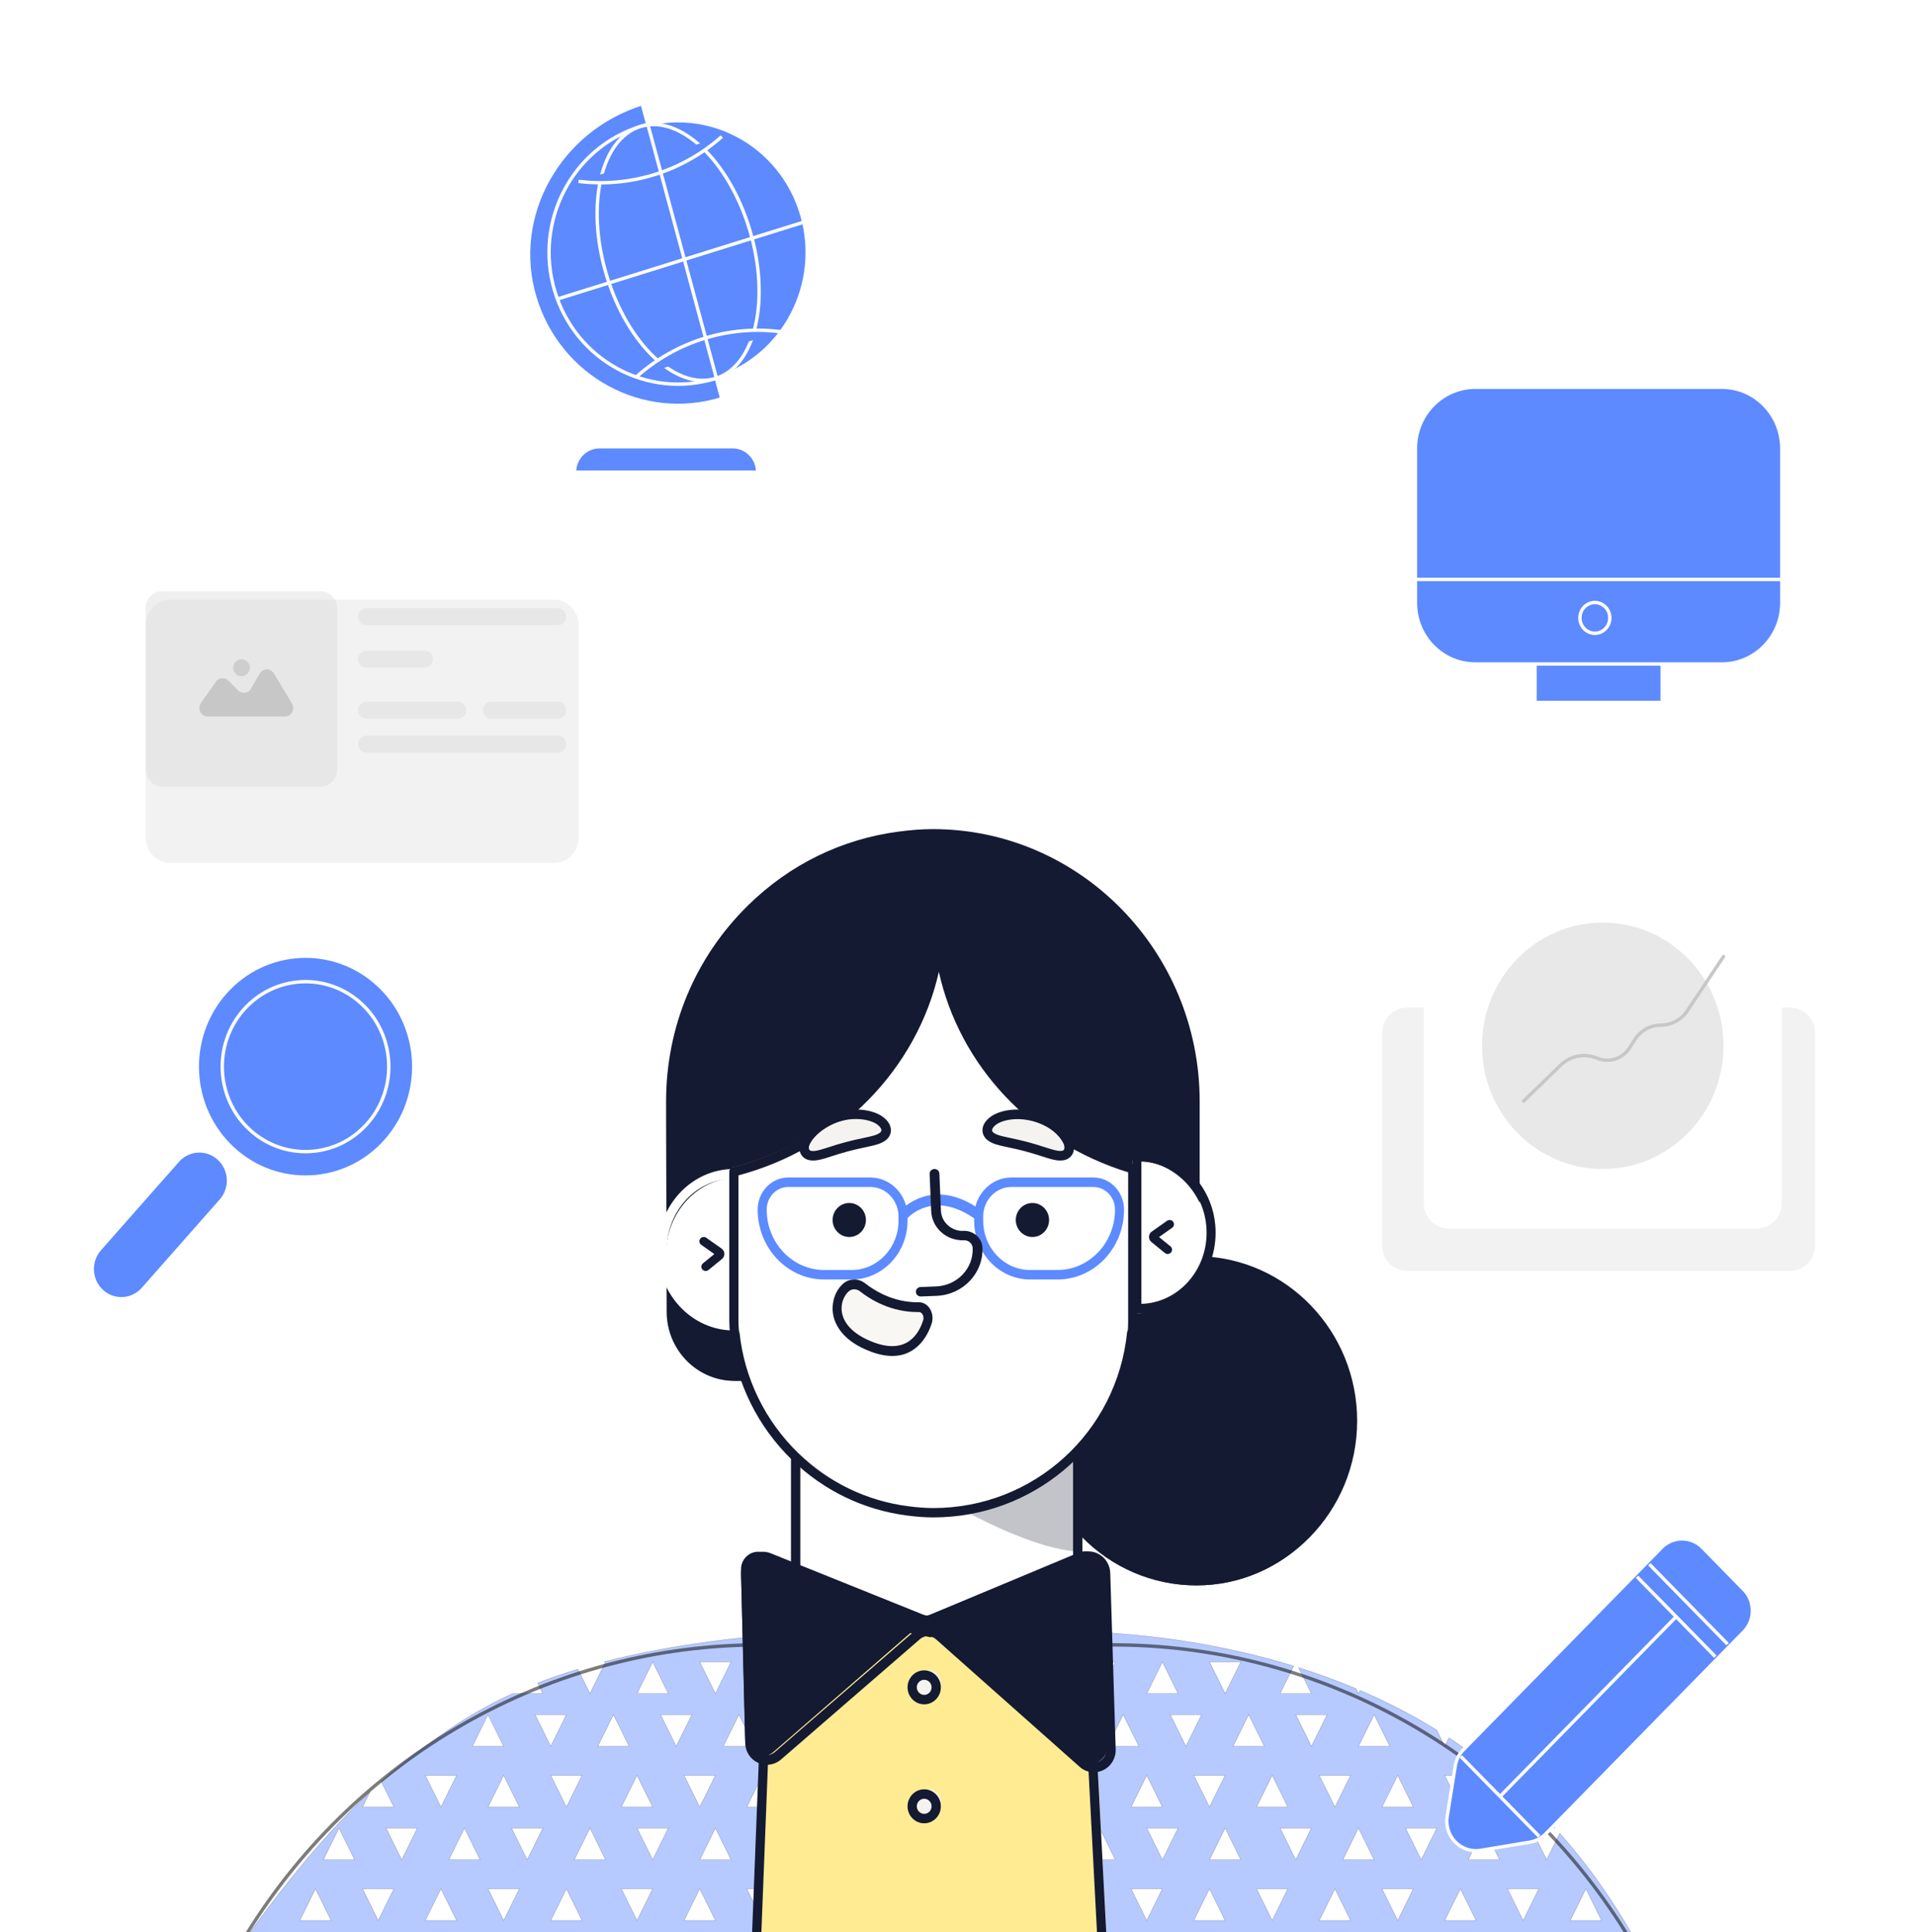 <svg width="565" height="570" viewBox="0 0 565 570" fill="none" xmlns="http://www.w3.org/2000/svg">
<mask id="mask0_186_1139" style="mask-type:alpha" maskUnits="userSpaceOnUse" x="0" y="0" width="565" height="573">
<path d="M565 0H0V573H565V0Z" fill="white"/>
</mask>
<g mask="url(#mask0_186_1139)">
<path opacity="0.447" fill-rule="evenodd" clip-rule="evenodd" d="M211.452 484.055C246.684 479.506 312.036 478.475 348.633 484.055C360.251 485.826 371.266 488.314 381.679 491.518L377.664 499.643H386.919L383.133 491.971C388.976 493.816 394.626 495.889 400.085 498.19L400.801 499.643L401.271 498.695C409.217 502.11 416.753 506.013 423.879 510.403L426.252 515.206L427.492 512.694C434.518 517.278 441.129 522.354 447.325 527.925L444.762 533.113L452.83 533.112C454.863 535.119 456.847 537.183 458.783 539.305L451.703 539.308L456.33 548.676L460.188 540.865C468.989 550.763 476.763 561.882 483.508 574.225L483.507 590.682L477.153 590.684L481.781 600.053L483.507 596.553L483.508 618.123L394.744 615.75L394.055 615.219L398.487 606.248H389.233L393.422 614.73L380.911 605.072V615.75H142.285V605.072L130.999 613.782L134.725 606.248H125.47L129.689 614.795L128.452 615.75H70.813L70.811 615.615L79.195 615.616L74.568 606.248L70.811 613.85V593.602L72.254 590.684L70.811 590.682L70.813 574.225C84.212 555.263 97.002 540.058 109.184 528.61L106.96 533.113H116.215L112.495 525.578C115.942 522.504 119.34 519.737 122.688 517.275C125.485 515.219 128.45 513 131.793 510.705L132.862 509.978C137.899 506.583 143.801 503.044 151.237 499.641L160.175 499.643L158.632 496.518C162.25 495.109 166.188 493.741 170.496 492.436L174.058 499.643L178.685 490.274L178.222 490.273C187.6 487.851 198.542 485.722 211.452 484.055ZM472.526 606.248H463.271L467.899 615.616L472.526 606.248ZM449.389 606.248L444.762 615.616H454.016L449.389 606.248ZM435.507 606.248H426.252L430.879 615.616L435.507 606.248ZM412.37 606.248L407.742 615.616H416.997L412.37 606.248ZM375.35 606.248L370.723 615.616H379.978L375.35 606.248ZM361.468 606.248H352.213L356.841 615.616L361.468 606.248ZM338.331 606.248L333.704 615.616H342.958L338.331 606.248ZM322.135 606.248H312.88L317.508 615.616L322.135 606.248ZM298.998 606.248L294.37 615.616H303.625L298.998 606.248ZM285.116 606.248H275.861L280.488 615.616L285.116 606.248ZM261.979 606.248L257.351 615.616H266.606L261.979 606.248ZM248.096 606.248H238.841L243.469 615.616L248.096 606.248ZM224.959 606.248L220.332 615.616H229.587L224.959 606.248ZM211.077 606.248H201.822L206.45 615.616L211.077 606.248ZM187.94 606.248L183.312 615.616H192.567L187.94 606.248ZM171.744 606.248H162.489L167.116 615.616L171.744 606.248ZM148.607 606.248L143.979 615.616H153.234L148.607 606.248ZM111.587 606.248L106.96 615.616H116.215L111.587 606.248ZM97.705 606.248H88.45L93.078 615.616L97.705 606.248ZM298.998 590.684H289.743L294.37 600.053L298.998 590.684ZM463.271 590.684L458.644 600.053H467.899L463.271 590.684ZM449.389 590.684H440.134L444.762 600.053L449.389 590.684ZM426.252 590.684L421.624 600.053H430.879L426.252 590.684ZM410.056 590.684H400.801L405.428 600.053L410.056 590.684ZM386.919 590.684L382.291 600.053H391.546L386.919 590.684ZM373.037 590.684H363.782L368.409 600.053L373.037 590.684ZM349.899 590.684L345.272 600.053H354.527L349.899 590.684ZM336.017 590.684H326.762L331.39 600.053L336.017 590.684ZM312.88 590.684L308.253 600.053H317.508L312.88 590.684ZM273.547 590.684L268.92 600.053H278.175L273.547 590.684ZM259.665 590.684H250.41L255.037 600.053L259.665 590.684ZM236.528 590.684L231.9 600.053H241.155L236.528 590.684ZM222.645 590.684H213.391L218.018 600.053L222.645 590.684ZM199.508 590.684L194.881 600.053H204.136L199.508 590.684ZM185.626 590.684H176.371L180.999 600.053L185.626 590.684ZM162.489 590.684L157.862 600.053H167.116L162.489 590.684ZM148.607 590.684H139.352L143.979 600.053L148.607 590.684ZM123.156 590.684L118.529 600.053H127.783L123.156 590.684ZM109.274 590.684H100.019L104.646 600.053L109.274 590.684ZM86.137 590.684L81.509 600.053H90.764L86.137 590.684ZM479.467 572.778H470.212L474.84 582.146L479.467 572.778ZM456.33 572.778L451.703 582.146H460.958L456.33 572.778ZM442.448 572.778H433.193L437.82 582.146L442.448 572.778ZM419.311 572.778L414.683 582.146H423.938L419.311 572.778ZM405.428 572.778H396.174L400.801 582.146L405.428 572.778ZM382.291 572.778L377.664 582.146H386.919L382.291 572.778ZM366.095 572.778H356.841L361.468 582.146L366.095 572.778ZM342.958 572.778L338.331 582.146H347.586L342.958 572.778ZM329.076 572.778H319.821L324.449 582.146L329.076 572.778ZM305.939 572.778L301.312 582.146H310.566L305.939 572.778ZM292.057 572.778H282.802L287.429 582.146L292.057 572.778ZM268.92 572.778L264.292 582.146H273.547L268.92 572.778ZM255.037 572.778H245.783L250.41 582.146L255.037 572.778ZM231.9 572.778L227.273 582.146H236.528L231.9 572.778ZM215.704 572.778H206.45L211.077 582.146L215.704 572.778ZM192.567 572.778L187.94 582.146H197.195L192.567 572.778ZM178.685 572.778H169.43L174.058 582.146L178.685 572.778ZM155.548 572.778L150.921 582.146H160.175L155.548 572.778ZM141.666 572.778H132.411L137.038 582.146L141.666 572.778ZM118.529 572.778L113.901 582.146H123.156L118.529 572.778ZM104.646 572.778H95.391L100.019 582.146L104.646 572.778ZM79.195 572.778L74.568 582.146H83.823L79.195 572.778ZM467.899 557.214L463.271 566.582H472.526L467.899 557.214ZM454.016 557.214H444.762L449.389 566.582L454.016 557.214ZM430.879 557.214L426.252 566.582H435.507L430.879 557.214ZM416.997 557.214H407.742L412.37 566.582L416.997 557.214ZM393.86 557.214L389.233 566.582H398.487L393.86 557.214ZM379.978 557.214H370.723L375.35 566.582L379.978 557.214ZM356.841 557.214L352.213 566.582H361.468L356.841 557.214ZM342.958 557.214H333.704L338.331 566.582L342.958 557.214ZM317.508 557.214L312.88 566.582H322.135L317.508 557.214ZM93.078 557.214L88.45 566.582H97.705L93.078 557.214ZM303.625 557.214H294.37L298.998 566.582L303.625 557.214ZM280.488 557.214L275.861 566.582H285.116L280.488 557.214ZM266.606 557.214H257.351L261.979 566.582L266.606 557.214ZM243.469 557.214L238.841 566.582H248.096L243.469 557.214ZM229.587 557.214H220.332L224.959 566.582L229.587 557.214ZM206.45 557.214L201.822 566.582H211.077L206.45 557.214ZM192.567 557.214H183.312L187.94 566.582L192.567 557.214ZM167.116 557.214L162.489 566.582H171.744L167.116 557.214ZM153.234 557.214H143.979L148.607 566.582L153.234 557.214ZM130.097 557.214L125.47 566.582H134.725L130.097 557.214ZM116.215 557.214H106.96L111.587 566.582L116.215 557.214ZM437.82 539.308L433.193 548.676H442.448L437.82 539.308ZM423.938 539.308H414.683L419.311 548.676L423.938 539.308ZM400.801 539.308L396.174 548.676H405.428L400.801 539.308ZM386.919 539.308H377.664L382.291 548.676L386.919 539.308ZM361.468 539.308L356.841 548.676H366.095L361.468 539.308ZM347.586 539.308H338.331L342.958 548.676L347.586 539.308ZM324.449 539.308L319.821 548.676H329.076L324.449 539.308ZM310.566 539.308H301.312L305.939 548.676L310.566 539.308ZM287.429 539.308L282.802 548.676H292.057L287.429 539.308ZM273.547 539.308H264.292L268.92 548.676L273.547 539.308ZM250.41 539.308L245.783 548.676H255.037L250.41 539.308ZM236.528 539.308H227.273L231.9 548.676L236.528 539.308ZM211.077 539.308L206.45 548.676H215.704L211.077 539.308ZM197.195 539.308H187.94L192.567 548.676L197.195 539.308ZM174.058 539.308L169.43 548.676H178.685L174.058 539.308ZM160.175 539.308H150.921L155.548 548.676L160.175 539.308ZM137.038 539.308L132.411 548.676H141.666L137.038 539.308ZM123.156 539.308H113.901L118.529 548.676L123.156 539.308ZM100.019 539.308L95.391 548.676H104.646L100.019 539.308ZM435.507 523.744H426.252L430.879 533.113L435.507 523.744ZM412.37 523.744L407.742 533.113H416.997L412.37 523.744ZM398.487 523.744H389.233L393.86 533.113L398.487 523.744ZM375.35 523.744L370.723 533.113H379.978L375.35 523.744ZM361.468 523.744H352.213L356.841 533.113L361.468 523.744ZM338.331 523.744L333.704 533.113H342.958L338.331 523.744ZM322.135 523.744H312.88L317.508 533.113L322.135 523.744ZM298.998 523.744L294.37 533.113H303.625L298.998 523.744ZM285.116 523.744H275.861L280.488 533.113L285.116 523.744ZM261.979 523.744L257.351 533.113H266.606L261.979 523.744ZM248.096 523.744H238.841L243.469 533.113L248.096 523.744ZM224.959 523.744L220.332 533.113H229.587L224.959 523.744ZM211.077 523.744H201.822L206.45 533.113L211.077 523.744ZM187.94 523.744L183.312 533.113H192.567L187.94 523.744ZM171.744 523.744H162.489L167.116 533.113L171.744 523.744ZM148.607 523.744L143.979 533.113H153.234L148.607 523.744ZM134.725 523.744H125.47L130.097 533.113L134.725 523.744ZM405.428 505.838L400.801 515.206H410.056L405.428 505.838ZM391.546 505.838H382.291L386.919 515.206L391.546 505.838ZM368.409 505.838L363.782 515.206H373.037L368.409 505.838ZM354.527 505.838H345.272L349.899 515.206L354.527 505.838ZM331.39 505.838L326.762 515.206H336.017L331.39 505.838ZM317.508 505.838H308.253L312.88 515.206L317.508 505.838ZM294.37 505.838L289.743 515.206H298.998L294.37 505.838ZM278.175 505.838H268.92L273.547 515.206L278.175 505.838ZM255.037 505.838L250.41 515.206H259.665L255.037 505.838ZM241.155 505.838H231.9L236.528 515.206L241.155 505.838ZM218.018 505.838L213.391 515.206H222.645L218.018 505.838ZM204.136 505.838H194.881L199.508 515.206L204.136 505.838ZM180.999 505.838L176.371 515.206H185.626L180.999 505.838ZM167.116 505.838H157.862L162.489 515.206L167.116 505.838ZM143.979 505.838L139.352 515.206H148.607L143.979 505.838ZM366.095 490.274H356.841L361.468 499.643L366.095 490.274ZM342.958 490.274L338.331 499.643H347.586L342.958 490.274ZM329.076 490.274H319.821L324.449 499.643L329.076 490.274ZM305.939 490.274L301.312 499.643H310.566L305.939 490.274ZM292.057 490.274H282.802L287.429 499.643L292.057 490.274ZM268.92 490.274L264.292 499.643H273.547L268.92 490.274ZM255.037 490.274H245.783L250.41 499.643L255.037 490.274ZM231.9 490.274L227.273 499.643H236.528L231.9 490.274ZM215.704 490.274H206.45L211.077 499.643L215.704 490.274ZM192.567 490.274L187.94 499.643H197.195L192.567 490.274Z" fill="#5D8AFF" stroke="#141A32" stroke-width="0.1"/>
<path d="M483.116 575.841C451.267 520.281 393.15 485.888 330.077 485.276L310.284 485.084" stroke="black" stroke-opacity="0.515"/>
<path d="M69.627 575.841C101.476 520.281 159.593 485.888 222.666 485.276L242.459 485.084" stroke="black" stroke-opacity="0.515"/>
<path d="M69.627 688.764V68.789C69.627 44.053 89.277 24 113.517 24H439.226C463.465 24 483.116 44.053 483.116 68.789V688.764" stroke="url(#paint0_linear_186_1139)" stroke-opacity="0.515"/>
<path d="M365.306 24C365.306 43.529 349.854 59.36 330.794 59.36H221.948C202.888 59.36 187.437 43.529 187.437 24" stroke="url(#paint1_linear_186_1139)" stroke-opacity="0.515"/>
<path d="M221.862 269.155C233.527 257.732 248.671 250.03 265.527 247.829C268.779 247.402 272.069 247.11 275.432 247.11C318.211 247.11 352.889 282.505 352.889 326.166V331.452V373.274L353.145 373.26C378.7 373.26 399.413 394.405 399.413 420.485C399.413 446.567 378.7 467.712 353.145 467.712C327.591 467.712 306.875 446.567 306.875 420.485C306.875 416.01 307.525 411.696 308.666 407.594L216.704 407.307C206.469 407.273 198.178 398.813 198.148 388.366L197.978 331.452V326.166C197.978 303.742 207.165 283.542 221.862 269.155Z" fill="#141A32"/>
<path d="M352.859 373.378C377.571 373.378 397.687 393.912 397.687 419.152C397.687 444.393 377.571 464.929 352.843 464.929C328.117 464.929 307.999 444.393 307.999 419.152C307.999 415.008 308.585 410.803 309.738 406.659C309.853 406.239 309.768 405.788 309.515 405.44C309.259 405.092 308.855 404.889 308.43 404.886L216.594 404.599C207.152 404.569 199.45 396.706 199.42 387.068L199.248 324.952C199.248 303.68 207.572 283.814 222.679 269.016C234.498 257.444 249.31 250.211 265.516 248.093C269.208 247.611 272.297 247.386 275.236 247.386C317.135 247.386 351.223 282.183 351.223 324.952V372.001C351.223 372.769 351.831 373.392 352.587 373.392L352.859 373.378ZM352.843 467.712C379.071 467.712 400.413 445.929 400.413 419.152C400.413 392.757 379.668 371.207 353.95 370.609V324.952C353.95 280.647 318.637 244.603 275.236 244.603C272.177 244.603 268.981 244.834 265.17 245.332C248.381 247.525 233.034 255.02 220.795 267.01C205.14 282.337 196.522 302.912 196.522 324.952V330.231L196.694 387.08C196.729 398.237 205.65 407.346 216.583 407.383L306.658 407.664C305.739 411.482 305.273 415.34 305.273 419.152C305.273 445.929 326.612 467.712 352.843 467.712Z" fill="#141A32"/>
<path d="M235.826 497.794H316.892V407.548H235.826V497.794Z" fill="white"/>
<path d="M316.594 495.015H236.123V407.821H316.594V495.015ZM234.746 497.794H317.971C318.731 497.794 319.348 497.172 319.348 496.405V406.431C319.348 405.664 318.731 405.041 317.971 405.041H234.746C233.986 405.041 233.369 405.664 233.369 406.431V496.405C233.369 497.172 233.986 497.794 234.746 497.794Z" fill="#141A32"/>
<path opacity="0.255" d="M316.892 457.685C306.637 456.548 293.663 450.708 282.5 444.64C295.776 442.881 307.705 436.728 316.892 427.603V457.685Z" fill="#141A32"/>
<path d="M334.905 342.37C346.663 342.37 356.195 352.472 356.195 364.933C356.195 377.394 346.663 387.493 334.905 387.493H334.087V342.37H334.905Z" fill="white"/>
<path d="M336.745 342.694C347.404 342.985 355.994 352.286 355.994 363.678C355.994 375.068 347.404 384.368 336.745 384.662V342.694ZM335.416 387.493H336.224C348.592 387.493 358.652 376.809 358.652 363.678C358.652 350.547 348.592 339.863 336.224 339.863H335.416C334.68 339.863 334.087 340.493 334.087 341.274V386.082C334.087 386.861 334.68 387.493 335.416 387.493Z" fill="#141A32"/>
<path d="M217.813 347.384H218.631V392.507H217.813C206.053 392.507 196.522 382.408 196.522 369.947C196.522 357.485 206.053 347.384 217.813 347.384Z" fill="white"/>
<path d="M215.973 347.708V389.676C205.313 389.382 196.723 380.081 196.723 368.692C196.723 357.299 205.313 347.999 215.973 347.708ZM216.491 392.507H217.302C218.038 392.507 218.631 391.875 218.631 391.095V346.288C218.631 345.506 218.038 344.877 217.302 344.877H216.491C204.125 344.877 194.066 355.561 194.066 368.692C194.066 381.823 204.125 392.507 216.491 392.507Z" fill="white"/>
<path d="M276.778 277.192C280.297 308.244 302.888 334.323 334.087 343.533V378.025V381.849V385.816V388.321C334.087 391.1 333.857 393.774 333.474 396.339C333.679 394.83 333.828 393.304 333.914 391.758L333.782 391.888C330.759 421.804 305.654 445.151 275.13 445.151C272.57 445.151 270.066 444.929 267.592 444.612C254.76 442.958 243.232 437.18 234.354 428.606C224.582 419.169 218.011 406.406 216.506 392.106L216.374 392.123C216.252 390.854 216.174 389.585 216.174 388.321V385.816V381.849V378.025V344.398C249.063 336.106 273.137 309.323 276.778 277.192Z" fill="white"/>
<path d="M332.764 392.385L332.548 392.951C329.559 422.565 304.971 444.897 275.357 444.897C273.122 444.897 270.783 444.729 268.001 444.373C255.74 442.791 244.532 437.39 235.589 428.75C225.788 419.288 219.61 406.647 218.19 393.166L218.012 392.611C217.917 391.485 217.869 390.474 217.869 389.533V346.752C247.721 338.82 270.572 315.318 276.996 286.708C283.139 314.388 304.303 337.051 332.848 345.844V389.533C332.848 390.471 332.818 391.424 332.764 392.385ZM275.357 447.658C304.548 447.658 329.071 426.913 334.451 398.594C334.691 398.384 334.864 398.091 334.912 397.749C335.33 394.966 335.543 392.202 335.543 389.533V344.811C335.543 344.196 335.144 343.654 334.567 343.486C303.864 334.414 281.791 308.872 278.341 278.412C278.263 277.717 277.686 277.192 277.001 277.192C276.316 277.192 275.74 277.717 275.661 278.412C272.112 309.766 248.217 336.256 216.2 344.336C215.599 344.488 215.173 345.04 215.173 345.678V389.533C215.173 390.725 215.243 392.012 215.378 393.461L215.578 394.055C217.179 407.966 223.615 420.983 233.739 430.759C243.103 439.803 254.831 445.458 267.664 447.111C270.562 447.481 273.006 447.658 275.357 447.658Z" fill="#141A32"/>
<path d="M255.479 359.918C255.479 362.685 253.28 364.932 250.567 364.932C247.854 364.932 245.652 362.685 245.652 359.918C245.652 357.15 247.854 354.904 250.567 354.904C253.28 354.904 255.479 357.15 255.479 359.918Z" fill="#141A32"/>
<path d="M309.521 359.918C309.521 362.685 307.323 364.932 304.607 364.932C301.894 364.932 299.695 362.685 299.695 359.918C299.695 357.15 301.894 354.904 304.607 354.904C307.323 354.904 309.521 357.15 309.521 359.918Z" fill="#141A32"/>
<path d="M208.209 374.959C208.503 374.959 208.792 374.863 209.035 374.667L212.999 371.434C213.476 371.043 213.74 370.467 213.716 369.855C213.691 369.243 213.388 368.69 212.88 368.335L208.395 365.17C207.814 364.764 207.011 364.888 206.59 365.459C206.174 366.03 206.308 366.822 206.887 367.233L210.757 369.964L207.385 372.715C206.835 373.162 206.76 373.962 207.217 374.502C207.47 374.804 207.84 374.959 208.209 374.959Z" fill="#141A32"/>
<path d="M344.506 369.945C344.878 369.945 345.248 369.79 345.501 369.488C345.958 368.948 345.883 368.148 345.333 367.702L341.958 364.948L345.829 362.219C346.41 361.808 346.544 361.016 346.126 360.448C345.71 359.874 344.902 359.75 344.326 360.156L339.83 363.326C339.326 363.679 339.022 364.232 339.001 364.844C338.978 365.455 339.239 366.029 339.719 366.42L343.683 369.653C343.925 369.849 344.215 369.945 344.506 369.945Z" fill="#141A32"/>
<path d="M261.901 336.506C260.573 337.562 258.576 337.897 256.665 338.332C254.732 338.729 252.801 339.176 251.137 339.625C249.468 340.071 247.571 340.652 245.7 341.276C243.826 341.856 241.92 342.572 240.265 342.317C238.673 342.091 237.629 340.503 238.752 337.902C239.79 335.388 243.351 332 248.868 330.504C254.385 329.036 259.08 330.209 261.164 331.886C263.36 333.594 263.189 335.508 261.901 336.506Z" fill="#F5F3F0"/>
<path d="M252.534 330.128C255.584 330.128 257.877 330.991 258.912 331.818C259.64 332.38 260.047 332.964 260.044 333.442C260.044 333.769 259.837 333.998 259.66 334.135L259.649 334.143C258.746 334.853 257.283 335.172 255.73 335.507L255.045 335.661C253.139 336.046 251.207 336.493 249.542 336.935C247.874 337.379 245.973 337.955 244.101 338.575L243.45 338.776C241.936 339.254 240.509 339.701 239.396 339.537C239.088 339.492 238.88 339.363 238.766 339.156C238.536 338.749 238.617 338.002 238.984 337.161C239.741 335.336 242.766 332.14 248.031 330.728C249.652 330.301 251.168 330.128 252.534 330.128ZM239.907 342.37C241.362 342.37 242.85 341.901 244.297 341.445L244.958 341.236C246.8 340.626 248.645 340.065 250.266 339.637C251.88 339.207 253.759 338.774 255.634 338.394L256.329 338.24C258.118 337.849 259.968 337.446 261.379 336.342C262.312 335.621 262.848 334.568 262.848 333.442C262.85 332.478 262.469 331.027 260.644 329.622C258.261 327.719 253.195 326.481 247.308 328.029C241.426 329.608 237.594 333.204 236.402 336.071C235.469 338.206 235.841 339.673 236.318 340.52C236.859 341.49 237.835 342.138 238.99 342.3C239.293 342.348 239.598 342.37 239.907 342.37Z" fill="#141A32"/>
<path d="M293.179 336.506C294.376 337.564 296.171 337.897 297.889 338.331C299.63 338.728 301.369 339.174 302.867 339.623C304.367 340.072 306.074 340.651 307.761 341.277C309.445 341.859 311.16 342.572 312.65 342.317C314.083 342.091 315.024 340.504 314.01 337.903C313.078 335.388 309.873 332 304.908 330.505C299.944 329.036 295.718 330.207 293.842 331.884C291.865 333.593 292.018 335.507 293.179 336.506Z" fill="#F5F3F0"/>
<path d="M300.192 330.156C301.555 330.156 303.069 330.328 304.69 330.757C309.931 332.163 312.952 335.348 313.697 337.141C314.071 337.997 314.153 338.736 313.927 339.14C313.811 339.343 313.606 339.468 313.32 339.507C312.226 339.677 310.71 339.211 309.264 338.753L308.59 338.544C306.745 337.934 304.846 337.361 303.182 336.912C301.519 336.472 299.588 336.031 297.658 335.633L297.001 335.489C295.453 335.153 293.991 334.837 293.098 334.131L293.084 334.12C292.832 333.931 292.704 333.702 292.704 333.445C292.704 332.976 293.109 332.395 293.815 331.85C294.858 331.017 297.151 330.156 300.192 330.156ZM312.807 342.37C313.116 342.37 313.425 342.348 313.728 342.302C314.876 342.141 315.854 341.489 316.401 340.521C316.88 339.668 317.248 338.197 316.307 336.04C315.123 333.197 311.291 329.605 305.421 328.03C299.532 326.48 294.467 327.719 292.061 329.631C290.25 331.028 289.867 332.479 289.87 333.448C289.87 334.572 290.408 335.628 291.344 336.35C292.755 337.46 294.606 337.861 296.4 338.251L297.063 338.397C298.962 338.781 300.835 339.213 302.451 339.643C304.067 340.075 305.909 340.631 307.725 341.232L308.411 341.447C309.857 341.901 311.342 342.37 312.807 342.37Z" fill="#141A32"/>
<path d="M250.646 380.983C252.089 379.642 254.194 379.663 255.719 380.885C258.502 383.112 264.45 386.934 272.394 386.828C274.345 386.801 275.594 389.149 274.968 391.187C273.588 395.67 269.395 402.841 258.708 398.872C245.688 394.034 246.89 384.483 250.646 380.983Z" fill="#F9F7F3"/>
<path d="M271.114 387.082C271.626 387.082 271.951 387.409 272.134 387.684C272.468 388.188 272.561 388.862 272.381 389.447C271.138 393.443 267.611 399.616 257.922 396.068C252.432 394.051 249.056 390.92 248.413 387.247C247.922 384.417 249.152 382.122 250.355 381.019C251.292 380.159 252.692 380.145 253.752 380.984C256.655 383.279 262.692 387.085 270.75 387.085L271.114 387.082ZM263.239 400.027C271.164 400.027 274.094 392.948 274.896 390.376C275.358 388.894 275.13 387.253 274.285 385.985C273.512 384.828 272.357 384.191 271.069 384.188L270.75 384.191C263.441 384.191 257.951 380.727 255.311 378.64C253.26 377.016 250.511 377.08 248.642 378.808C246.336 380.923 245.223 384.448 245.805 387.785C246.286 390.538 248.389 395.623 257.077 398.809C259.406 399.666 261.451 400.027 263.239 400.027Z" fill="#141A32"/>
<path d="M256.802 350.182C261.377 350.182 265.099 354.093 265.099 358.904V360.13C265.099 368.146 258.894 374.667 251.27 374.667H243.149C233.808 374.667 226.205 366.676 226.205 356.852C226.205 353.174 229.051 350.182 232.549 350.182H256.802ZM243.149 377.466H251.27C260.363 377.466 267.761 369.691 267.761 360.13V358.904C267.761 352.553 262.847 347.384 256.802 347.384H232.549C227.584 347.384 223.543 351.632 223.543 356.852C223.543 368.218 232.338 377.466 243.149 377.466Z" fill="#5C8AFF"/>
<path d="M322.626 350.182C326.121 350.182 328.969 353.174 328.969 356.852C328.969 366.676 321.367 374.667 312.024 374.667H303.906C296.28 374.667 290.075 368.146 290.075 360.13V358.904C290.075 354.093 293.799 350.182 298.375 350.182H322.626ZM303.906 377.466H312.024C322.836 377.466 331.631 368.218 331.631 356.852C331.631 351.632 327.59 347.384 322.626 347.384H298.375C292.33 347.384 287.413 352.553 287.413 358.904V360.13C287.413 369.691 294.813 377.466 303.906 377.466Z" fill="#5C8AFF"/>
<path d="M288.468 359.914C288.936 359.914 289.395 359.64 289.661 359.138C290.067 358.374 289.86 357.366 289.202 356.896C274.97 346.691 265.809 357.024 265.714 357.128C265.168 357.764 265.168 358.799 265.711 359.435C266.257 360.077 267.139 360.077 267.688 359.444C267.999 359.089 275.451 350.861 287.737 359.673L288.468 359.914Z" fill="#5C8AFF"/>
<path d="M271.658 382.479H271.716L276.313 382.298C284.096 381.989 290.171 375.62 289.857 368.092C289.734 365.238 287.219 363.021 284.278 363.121C282.63 363.235 280.934 362.609 279.675 361.489C278.416 360.367 277.687 358.841 277.618 357.187L277.154 346.211C277.12 345.445 276.472 344.86 275.654 344.877C274.862 344.911 274.242 345.557 274.274 346.328L274.738 357.301C274.838 359.696 275.899 361.91 277.722 363.536C279.548 365.16 281.919 365.968 284.396 365.906C285.733 365.812 286.925 366.884 286.977 368.207C287.23 374.197 282.391 379.271 276.195 379.514L271.598 379.695C270.803 379.728 270.186 380.374 270.218 381.143C270.25 381.892 270.889 382.479 271.658 382.479Z" fill="#141A32"/>
<path d="M334.087 715.891L218.63 715.888L228.223 470.219L275.754 480.237L321.195 470.219L334.087 715.891Z" fill="#FFEC92"/>
<path d="M331.282 715.621H218.961L228.411 473.3L274.248 482.974L274.816 482.971L318.585 473.311L331.282 715.621ZM217.541 718.397H332.722C333.099 718.397 333.456 718.239 333.716 717.961C333.97 717.687 334.106 717.315 334.085 716.934L321.224 471.534C321.205 471.129 321.008 470.751 320.691 470.504C320.374 470.254 319.962 470.166 319.571 470.251L274.521 480.197L227.387 470.249C226.999 470.171 226.587 470.263 226.27 470.516C225.953 470.765 225.759 471.146 225.743 471.554L216.175 716.954C216.162 717.331 216.296 717.698 216.555 717.97C216.812 718.242 217.17 718.397 217.541 718.397Z" fill="#141A32"/>
<path d="M325.103 462.698L326.715 515.011C326.853 519.516 321.703 522.034 318.386 519.084L275.829 481.206C273.957 479.538 271.179 479.52 269.284 481.166L228.148 516.899C224.921 519.702 219.974 517.418 219.866 513.079L218.633 463.098C218.539 459.399 222.151 456.801 225.505 458.153L270.665 476.376C271.868 476.861 273.206 476.852 274.4 476.353L318.177 458.071C321.424 456.714 324.993 459.098 325.103 462.698Z" fill="#141A32"/>
<path d="M324.752 464.154L326.356 516.148C326.404 517.664 325.633 518.956 324.299 519.608C322.965 520.259 321.502 520.055 320.382 519.063L277.969 481.414C275.558 479.277 272.043 479.255 269.617 481.362L228.617 516.878C227.525 517.821 226.101 518.025 224.804 517.431C223.507 516.834 222.713 515.606 222.677 514.15L221.447 464.471C221.416 463.208 221.976 462.069 222.986 461.346C223.991 460.622 225.223 460.468 226.374 460.934L271.387 479.044C272.929 479.664 274.621 479.652 276.152 479.013L319.783 460.843C320.891 460.379 322.107 460.501 323.109 461.169C324.114 461.836 324.713 462.925 324.752 464.157V464.154ZM322.723 522.863C323.661 522.863 324.609 522.65 325.507 522.212C327.848 521.067 329.249 518.712 329.171 516.059L327.567 464.065V464.061C327.496 461.91 326.404 459.923 324.643 458.751C322.884 457.574 320.663 457.357 318.722 458.174L275.093 476.345C274.235 476.7 273.284 476.708 272.414 476.36L227.402 458.246C225.392 457.441 223.135 457.712 221.371 458.98C219.601 460.252 218.576 462.328 218.633 464.543L219.862 514.222C219.927 516.777 221.376 519.014 223.653 520.061C225.927 521.098 228.524 520.73 230.435 519.08L271.432 483.565C272.8 482.382 274.773 482.397 276.126 483.593L318.542 521.242C319.743 522.313 321.221 522.863 322.723 522.863Z" fill="#141A32"/>
<path d="M277.587 496.541C277.587 498.618 275.937 500.301 273.902 500.301C271.867 500.301 270.217 498.618 270.217 496.541C270.217 494.464 271.867 492.781 273.902 492.781C275.937 492.781 277.587 494.464 277.587 496.541Z" fill="#F5F3F0"/>
<path d="M272.674 495.567C273.88 495.567 274.857 496.565 274.857 497.793C274.857 499.024 273.88 500.022 272.674 500.022C271.47 500.022 270.49 499.024 270.49 497.793C270.49 496.565 271.47 495.567 272.674 495.567ZM272.674 502.808C275.384 502.808 277.587 500.56 277.587 497.793C277.587 495.029 275.384 492.781 272.674 492.781C269.964 492.781 267.761 495.029 267.761 497.793C267.761 500.56 269.964 502.808 272.674 502.808Z" fill="#141A32"/>
<path d="M277.587 531.637C277.587 533.714 275.937 535.397 273.902 535.397C271.867 535.397 270.217 533.714 270.217 531.637C270.217 529.56 271.867 527.877 273.902 527.877C275.937 527.877 277.587 529.56 277.587 531.637Z" fill="#F5F3F0"/>
<path d="M272.674 530.662C273.88 530.662 274.857 531.662 274.857 532.891C274.857 534.122 273.88 535.119 272.674 535.119C271.47 535.119 270.49 534.122 270.49 532.891C270.49 531.662 271.47 530.662 272.674 530.662ZM272.674 537.904C275.384 537.904 277.587 535.654 277.587 532.891C277.587 530.128 275.384 527.877 272.674 527.877C269.964 527.877 267.761 530.128 267.761 532.891C267.761 535.654 269.964 537.904 272.674 537.904Z" fill="#141A32"/>
<path d="M490.402 193.63H452.902V207.238H490.402V193.63Z" fill="#5D8AFF" stroke="white"/>
<path d="M508.008 114.247H435.295C425.527 114.247 417.608 122.328 417.608 132.296V177.849C417.608 187.817 425.527 195.898 435.295 195.898H508.008C517.777 195.898 525.695 187.817 525.695 177.849V132.296C525.695 122.328 517.777 114.247 508.008 114.247Z" fill="#5D8AFF" stroke="white"/>
<path d="M417.608 170.949H525.695" stroke="white"/>
<path d="M470.549 186.826C472.986 186.826 474.961 184.795 474.961 182.29C474.961 179.784 472.986 177.753 470.549 177.753C468.113 177.753 466.138 179.784 466.138 182.29C466.138 184.795 468.113 186.826 470.549 186.826Z" fill="#5D8AFF" stroke="white"/>
<path d="M439.667 208.373H502.534" stroke="white"/>
<path fill-rule="evenodd" clip-rule="evenodd" d="M502.348 456.568L514.507 468.977C517.865 472.403 517.865 477.958 514.507 481.385L456.085 541.004C454.812 542.303 453.171 543.162 451.394 543.459L436.856 545.886C432.17 546.669 427.749 543.427 426.982 538.645C426.832 537.706 426.832 536.749 426.982 535.811L429.361 520.975C429.652 519.161 430.493 517.487 431.767 516.188L490.189 456.568C493.547 453.142 498.99 453.142 502.348 456.568Z" fill="#5D8AFF" stroke="white"/>
<path d="M431.021 518.189L454.123 541.765" stroke="white"/>
<path d="M486.605 461.466L509.708 485.042" stroke="white"/>
<path d="M482.98 465.166L506.083 488.741" stroke="white"/>
<path d="M442.572 529.977L494.531 476.953" stroke="white"/>
<path d="M57.176 350.168L72.792 332.47" stroke="white"/>
<path d="M65.209 354.175C68.387 350.574 68.102 345.026 64.573 341.784C61.044 338.542 55.608 338.832 52.431 342.433L29.418 368.515C26.241 372.116 26.526 377.664 30.055 380.906C33.583 384.148 39.02 383.858 42.197 380.257L65.209 354.175Z" fill="#5D8AFF" stroke="white"/>
<path d="M68.773 338.897C81.88 350.941 102.073 349.861 113.874 336.485C125.676 323.11 124.617 302.504 111.51 290.461C98.404 278.417 78.211 279.497 66.41 292.873C54.608 306.248 55.666 326.854 68.773 338.897Z" fill="#5D8AFF" stroke="white"/>
<path d="M73.705 333.308C83.787 342.572 99.32 341.741 108.398 331.453C117.476 321.164 116.662 305.313 106.58 296.049C96.498 286.785 80.965 287.616 71.887 297.904C62.809 308.193 63.623 324.044 73.705 333.308Z" fill="#5D8AFF" stroke="white"/>
<path fill-rule="evenodd" clip-rule="evenodd" d="M189.494 30.589C164.827 38.285 150.647 63.835 157.787 87.667C164.927 111.499 189.647 124.912 213 117.626L189.494 30.589Z" fill="#5D8AFF" stroke="white"/>
<path d="M211.204 111.633C231.314 105.358 242.633 83.636 236.484 63.114C230.336 42.592 209.05 31.042 188.94 37.316C168.83 43.59 157.511 65.313 163.66 85.835C169.808 106.357 191.094 117.907 211.204 111.633Z" fill="#5D8AFF" stroke="white"/>
<path d="M211.204 111.632C222.881 107.989 227.363 88.4 221.215 67.878C215.066 47.356 200.616 33.673 188.94 37.316C177.263 40.959 172.781 60.548 178.929 81.07C185.077 101.592 199.528 115.275 211.204 111.632Z" fill="#5D8AFF" stroke="white"/>
<path fill-rule="evenodd" clip-rule="evenodd" d="M170.67 53.502C185.959 55.407 201.324 50.613 212.955 40.309Z" fill="#5D8AFF"/>
<path d="M170.67 53.502C185.959 55.407 201.324 50.613 212.955 40.309" stroke="white"/>
<path fill-rule="evenodd" clip-rule="evenodd" d="M187.907 111.037C199.539 100.733 214.903 95.939 230.193 97.844Z" fill="#5D8AFF"/>
<path d="M187.907 111.037C199.539 100.733 214.903 95.939 230.193 97.844" stroke="white"/>
<path d="M164.378 88.232L237.203 65.511" stroke="white"/>
<path d="M189.494 30.59L213 117.626" stroke="white"/>
<path d="M196.521 120.514V131.794" stroke="white"/>
<path fill-rule="evenodd" clip-rule="evenodd" d="M176.87 131.794H216.174C220.244 131.794 223.543 135.161 223.543 139.315H169.5C169.5 135.161 172.799 131.794 176.87 131.794Z" fill="#5D8AFF" stroke="white"/>
<g opacity="0.104" filter="url(#filter0_f_186_1139)">
<path d="M528.152 297.247H415.152C411.082 297.247 407.782 300.614 407.782 304.767V367.438C407.782 371.592 411.082 374.959 415.152 374.959H528.152C532.222 374.959 535.521 371.592 535.521 367.438V304.767C535.521 300.614 532.222 297.247 528.152 297.247Z" fill="black" fill-opacity="0.485"/>
</g>
<path d="M518.326 254.63H427.435C423.365 254.63 420.065 257.997 420.065 262.15V354.904C420.065 359.057 423.365 362.424 427.435 362.424H518.326C522.396 362.424 525.696 359.057 525.696 354.904V262.15C525.696 257.997 522.396 254.63 518.326 254.63Z" fill="white"/>
<path opacity="0.567" d="M472.88 344.877C492.552 344.877 508.5 328.603 508.5 308.528C508.5 288.452 492.552 272.178 472.88 272.178C453.208 272.178 437.261 288.452 437.261 308.528C437.261 328.603 453.208 344.877 472.88 344.877Z" fill="#D8D8D8"/>
<path d="M449.543 324.822L460.441 314.243C463.318 311.451 467.534 310.643 471.208 312.182C474.71 313.648 478.738 312.364 480.8 309.124L482.351 306.686C484.04 304.032 486.93 302.43 490.031 302.43C493.142 302.43 496.051 300.86 497.802 298.236L508.499 282.206" stroke="#C7C7C7" stroke-linecap="round"/>
<path d="M174.413 164.384H39.304C35.234 164.384 31.935 167.751 31.935 171.904V234.576C31.935 238.729 35.234 242.096 39.304 242.096H174.413C178.483 242.096 181.782 238.729 181.782 234.576V171.904C181.782 167.751 178.483 164.384 174.413 164.384Z" fill="white"/>
<g opacity="0.104" filter="url(#filter1_f_186_1139)">
<path d="M163.359 176.918H50.359C46.289 176.918 42.989 180.285 42.989 184.439V247.11C42.989 251.263 46.289 254.63 50.359 254.63H163.359C167.429 254.63 170.728 251.263 170.728 247.11V184.439C170.728 180.285 167.429 176.918 163.359 176.918Z" fill="black" fill-opacity="0.485"/>
</g>
<path opacity="0.414" d="M94.576 174.411H47.902C45.189 174.411 42.989 176.656 42.989 179.425V227.055C42.989 229.824 45.189 232.069 47.902 232.069H94.576C97.29 232.069 99.489 229.824 99.489 227.055V179.425C99.489 176.656 97.29 174.411 94.576 174.411Z" fill="#D8D8D8"/>
<path opacity="0.414" d="M164.587 179.425H108.087C106.731 179.425 105.631 180.547 105.631 181.932C105.631 183.316 106.731 184.439 108.087 184.439H164.587C165.944 184.439 167.044 183.316 167.044 181.932C167.044 180.547 165.944 179.425 164.587 179.425Z" fill="#D8D8D8"/>
<path opacity="0.414" d="M164.587 217.027H108.087C106.731 217.027 105.631 218.15 105.631 219.534C105.631 220.919 106.731 222.041 108.087 222.041H164.587C165.944 222.041 167.044 220.919 167.044 219.534C167.044 218.15 165.944 217.027 164.587 217.027Z" fill="#D8D8D8"/>
<path opacity="0.414" d="M125.283 191.959H108.087C106.731 191.959 105.631 193.081 105.631 194.466C105.631 195.85 106.731 196.973 108.087 196.973H125.283C126.64 196.973 127.74 195.85 127.74 194.466C127.74 193.081 126.64 191.959 125.283 191.959Z" fill="#D8D8D8"/>
<path opacity="0.414" d="M135.109 207H108.087C106.731 207 105.631 208.122 105.631 209.507C105.631 210.891 106.731 212.014 108.087 212.014H135.109C136.466 212.014 137.566 210.891 137.566 209.507C137.566 208.122 136.466 207 135.109 207Z" fill="#D8D8D8"/>
<path opacity="0.414" d="M164.587 207H144.935C143.578 207 142.479 208.122 142.479 209.507C142.479 210.891 143.578 212.014 144.935 212.014H164.587C165.944 212.014 167.044 210.891 167.044 209.507C167.044 208.122 165.944 207 164.587 207Z" fill="#D8D8D8"/>
<path opacity="0.147" fill-rule="evenodd" clip-rule="evenodd" d="M59.275 207.423L63.686 201.122C64.474 199.995 66.008 199.734 67.112 200.539C67.223 200.619 67.326 200.708 67.422 200.806L70.215 203.656C71.174 204.635 72.729 204.635 73.689 203.656C73.838 203.504 73.967 203.333 74.073 203.147L76.605 198.719C77.288 197.523 78.792 197.119 79.964 197.817C80.316 198.026 80.61 198.321 80.823 198.675L86.151 207.573C86.859 208.754 86.494 210.297 85.336 211.019C84.95 211.26 84.507 211.387 84.055 211.387H61.274C59.917 211.387 58.817 210.265 58.817 208.88C58.817 208.358 58.977 207.848 59.275 207.423Z" fill="#131313"/>
<path d="M71.239 199.48C72.595 199.48 73.695 198.357 73.695 196.973C73.695 195.588 72.595 194.466 71.239 194.466C69.882 194.466 68.782 195.588 68.782 196.973C68.782 198.357 69.882 199.48 71.239 199.48Z" fill="#CECECE"/>
</g>
<defs>
<filter id="filter0_f_186_1139" x="397.782" y="287.247" width="147.739" height="97.712" filterUnits="userSpaceOnUse" color-interpolation-filters="sRGB">
<feFlood flood-opacity="0" result="BackgroundImageFix"/>
<feBlend mode="normal" in="SourceGraphic" in2="BackgroundImageFix" result="shape"/>
<feGaussianBlur stdDeviation="5" result="effect1_foregroundBlur_186_1139"/>
</filter>
<filter id="filter1_f_186_1139" x="32.989" y="166.918" width="147.739" height="97.712" filterUnits="userSpaceOnUse" color-interpolation-filters="sRGB">
<feFlood flood-opacity="0" result="BackgroundImageFix"/>
<feBlend mode="normal" in="SourceGraphic" in2="BackgroundImageFix" result="shape"/>
<feGaussianBlur stdDeviation="5" result="effect1_foregroundBlur_186_1139"/>
</filter>
<linearGradient id="paint0_linear_186_1139" x1="276.371" y1="24" x2="276.216" y2="574.486" gradientUnits="userSpaceOnUse">
<stop stop-color="white"/>
<stop offset="1" stop-color="white"/>
</linearGradient>
<linearGradient id="paint1_linear_186_1139" x1="276.371" y1="24" x2="276.37" y2="53.281" gradientUnits="userSpaceOnUse">
<stop stop-color="white"/>
<stop offset="1" stop-color="white"/>
</linearGradient>
</defs>
</svg>
